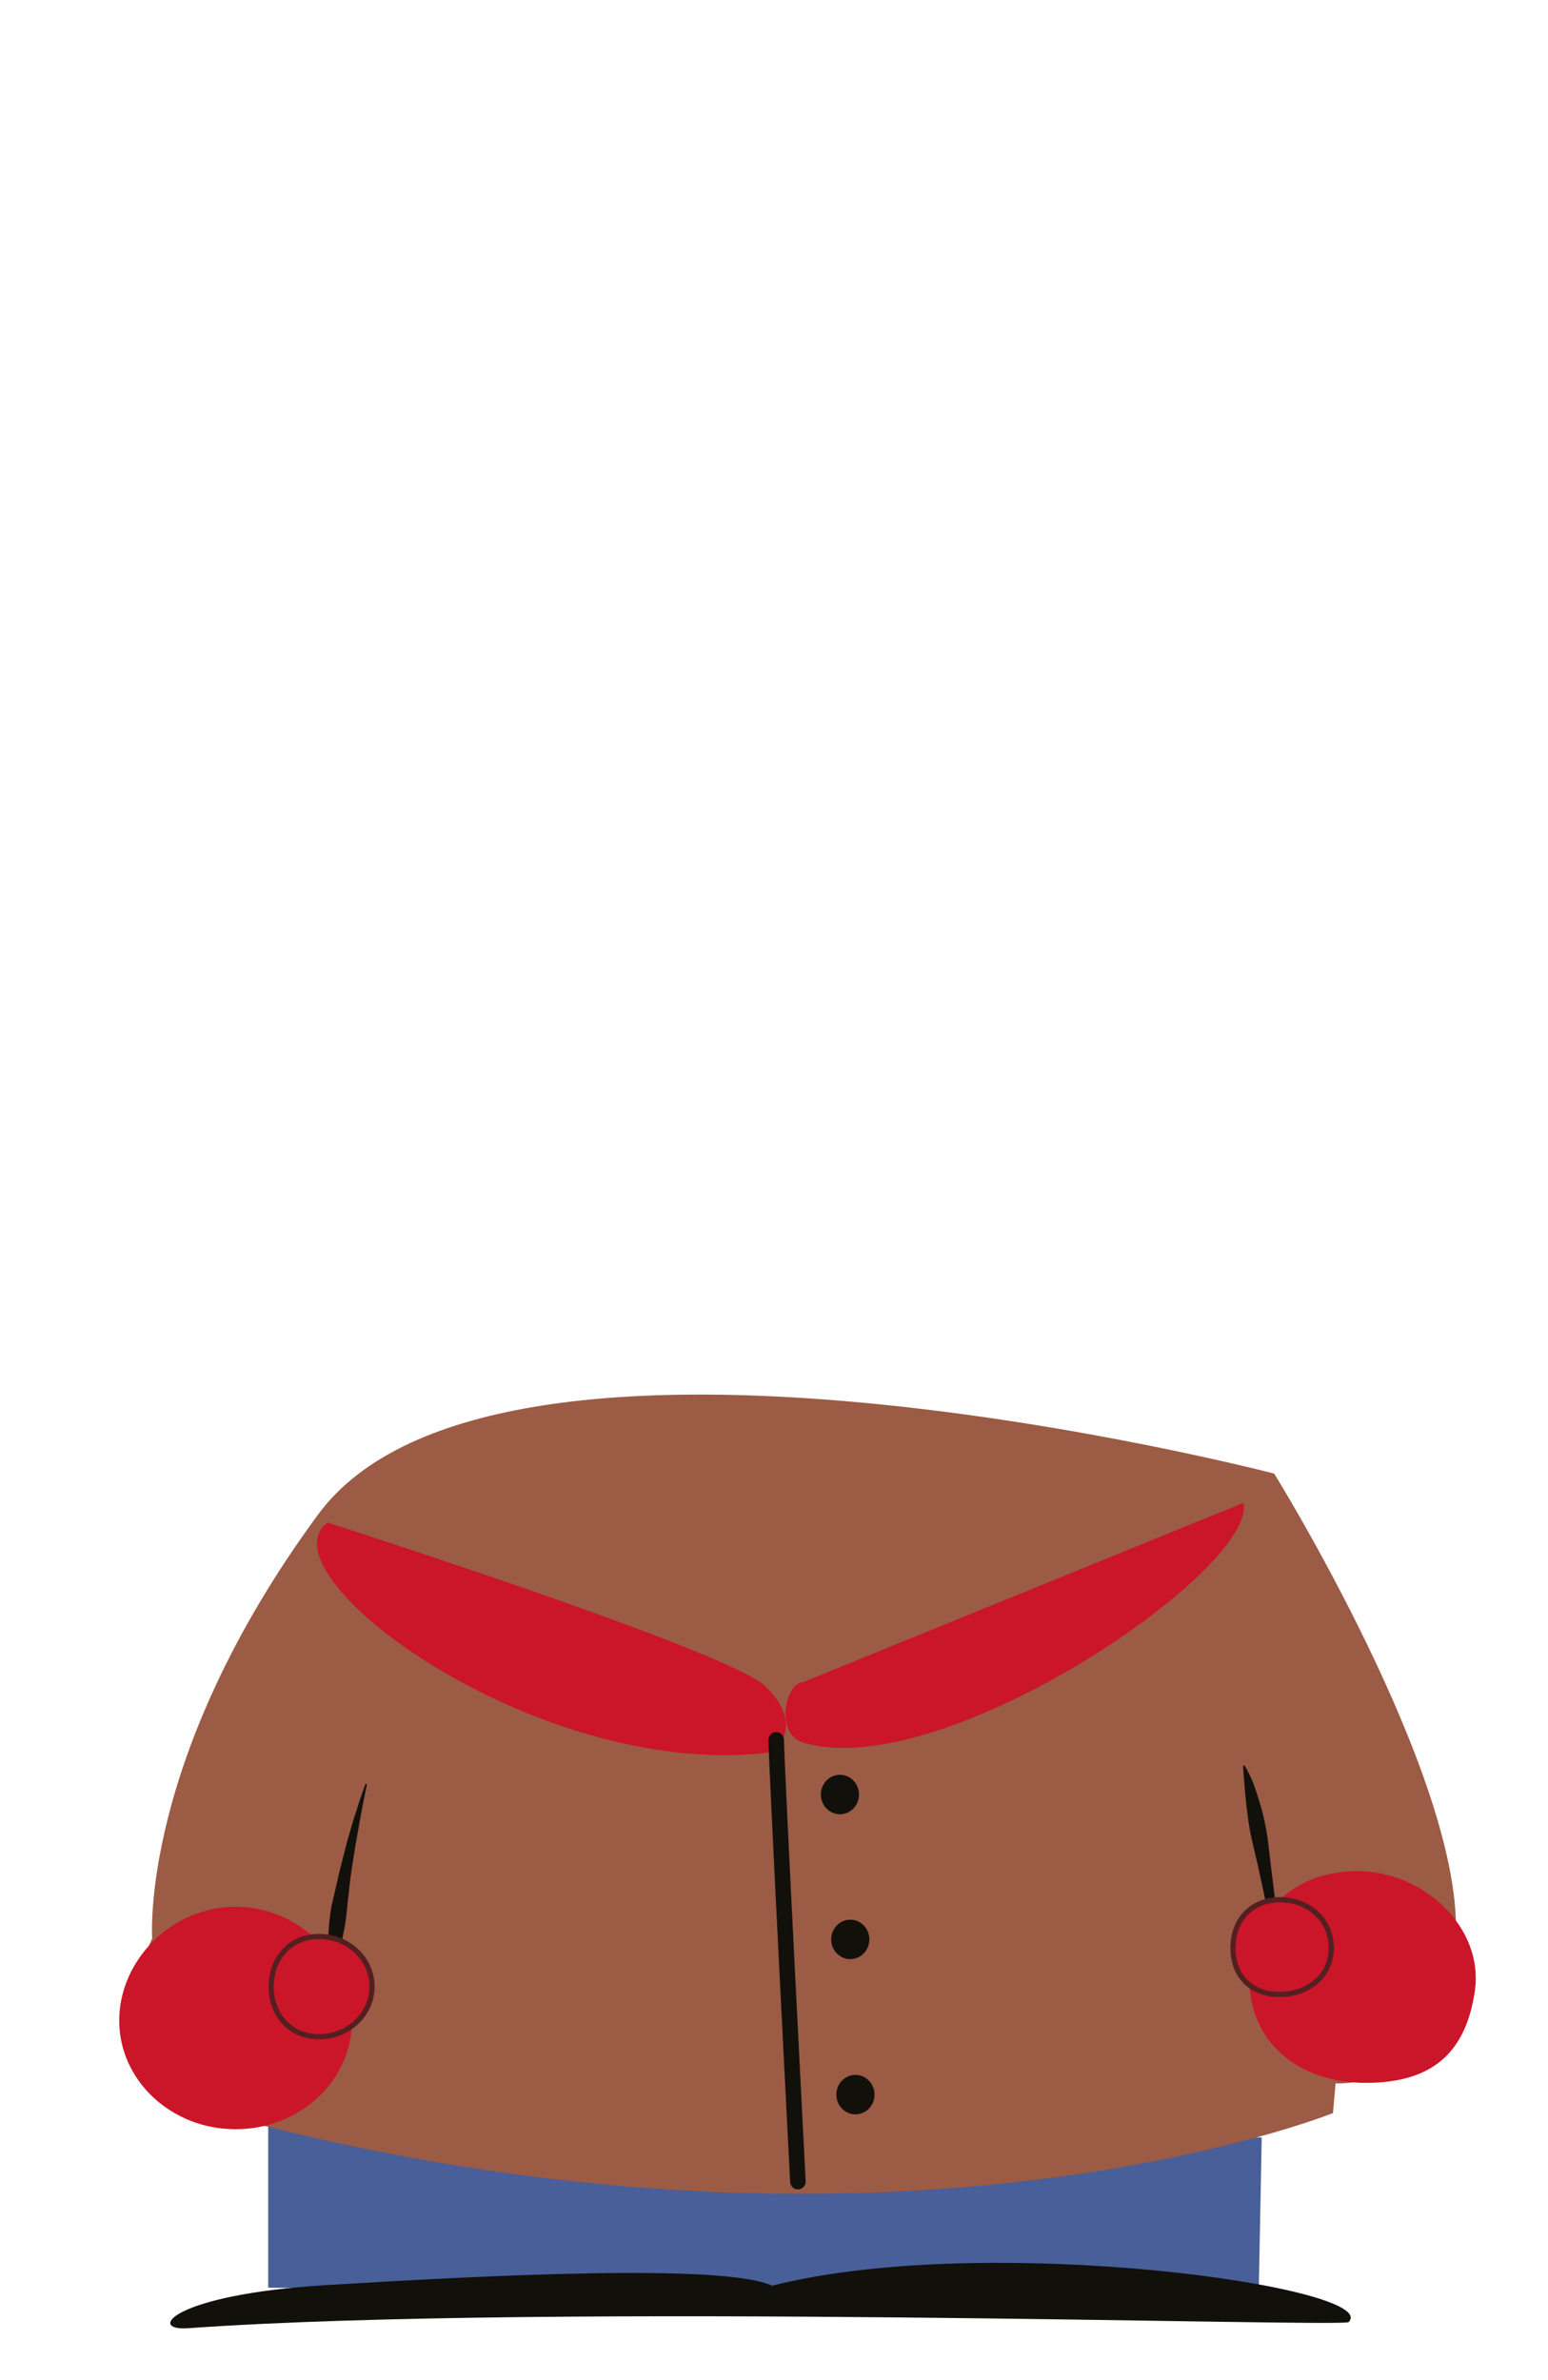 <?xml version="1.0" encoding="utf-8"?>
<!-- Generator: Adobe Illustrator 15.1.0, SVG Export Plug-In . SVG Version: 6.00 Build 0)  -->
<!DOCTYPE svg PUBLIC "-//W3C//DTD SVG 1.1//EN" "http://www.w3.org/Graphics/SVG/1.1/DTD/svg11.dtd">
<svg version="1.1" id="Layer_1" xmlns="http://www.w3.org/2000/svg" xmlns:xlink="http://www.w3.org/1999/xlink" x="0px" y="0px"
	 width="299.23px" height="460px" viewBox="0 0 299.23 460" enable-background="new 0 0 299.23 460" xml:space="preserve">
<polygon fill="#485F99" points="51.846,410.135 51.846,442.135 243.286,444.469 243.893,413.107 "/>
<g>
	<g>
		<defs>
			<rect id="SVGID_1_" x="-0.001" width="299.23" height="460"/>
		</defs>
		<clipPath id="SVGID_2_">
			<use xlink:href="#SVGID_1_"  overflow="visible"/>
		</clipPath>
		<path clip-path="url(#SVGID_2_)" fill="#12100B" d="M260.67,448.802c-3,1-153.667-3.833-224.333,1.167
			c-7.936,0.563-3.251-6.499,26.708-8.333c29.958-1.834,76.927-4.264,86.191,0.118C191.141,431.136,267.503,442.136,260.67,448.802"
			/>
	</g>
	<g>
		<defs>
			<rect id="SVGID_3_" x="-0.001" width="299.23" height="460"/>
		</defs>
		<clipPath id="SVGID_4_">
			<use xlink:href="#SVGID_3_"  overflow="visible"/>
		</clipPath>
		<path clip-path="url(#SVGID_4_)" fill="#9B5B45" d="M246.305,284.802c0,0,36.025,58.083,35.114,88.833
			c-0.909,30.75-23.25,29-23.25,29l-0.5,5.75c0,0-83.332,33.583-207.499,2.25c-33.5-11.5-20.75-36-20.75-36
			s-2.567-34.803,32.049-81.902C96.082,245.631,246.305,284.802,246.305,284.802"/>
	</g>
	<g>
		<defs>
			<rect id="SVGID_5_" x="-0.001" width="299.23" height="460"/>
		</defs>
		<clipPath id="SVGID_6_">
			<use xlink:href="#SVGID_5_"  overflow="visible"/>
		</clipPath>
		<path clip-path="url(#SVGID_6_)" fill="#12100B" d="M70.65,344.778c0,0-0.2,0.56-0.557,1.539c-0.36,0.979-0.813,2.397-1.355,4.103
			c-0.563,1.699-1.122,3.707-1.731,5.861c-0.276,1.084-0.563,2.204-0.853,3.342c-0.28,1.142-0.605,2.294-0.846,3.465
			c-0.268,1.166-0.538,2.333-0.804,3.48c-0.133,0.574-0.267,1.146-0.398,1.709c-0.112,0.566-0.188,1.134-0.273,1.688
			c-0.145,1.116-0.258,2.197-0.311,3.229c-0.065,1.027-0.13,1.999-0.076,2.907c0.09,3.625,0.573,6.025,0.573,6.025l0.3,0.016
			c0,0,0.86-2.332,1.516-5.804c0.151-0.87,0.38-1.807,0.569-2.801c0.214-0.991,0.376-2.043,0.521-3.135
			c0.116-1.098,0.234-2.231,0.354-3.385c0.13-1.153,0.261-2.326,0.392-3.5c0.125-1.175,0.336-2.337,0.506-3.486
			c0.18-1.15,0.357-2.282,0.528-3.378c0.421-2.175,0.718-4.231,1.067-5.975c0.323-1.75,0.625-3.199,0.831-4.218l0.333-1.601
			L70.65,344.778z"/>
	</g>
	<g>
		<defs>
			<rect id="SVGID_7_" x="-0.001" width="299.23" height="460"/>
		</defs>
		<clipPath id="SVGID_8_">
			<use xlink:href="#SVGID_7_"  overflow="visible"/>
		</clipPath>
		<path clip-path="url(#SVGID_8_)" fill="#12100B" d="M247.984,381.486c0,0.001-0.213-2.557-0.614-6.381
			c-0.201-1.912-0.417-4.146-0.722-6.529c-0.295-2.386-0.607-4.93-0.924-7.476c-0.151-1.273-0.304-2.549-0.453-3.804
			c-0.128-1.258-0.305-2.491-0.511-3.678c-0.224-1.184-0.463-2.322-0.746-3.393c-0.254-1.071-0.58-2.084-0.872-3.008
			c-0.289-0.928-0.593-1.768-0.859-2.511c-0.271-0.742-0.608-1.395-0.854-1.912c-0.51-1.041-0.845-1.592-0.845-1.592l-0.281,0.106
			c0,0,0.008,0.682,0.097,1.799c0.03,0.566,0.131,1.207,0.175,1.991c0.055,0.783,0.113,1.664,0.222,2.615
			c0.053,0.476,0.105,0.97,0.165,1.481c0.073,0.507,0.146,1.034,0.206,1.581c0.119,1.093,0.306,2.232,0.521,3.407
			c0.231,1.174,0.525,2.373,0.816,3.601c0.281,1.227,0.567,2.474,0.854,3.719c1.074,5.007,2.148,10.013,2.955,13.767
			c0.824,3.756,1.373,6.26,1.373,6.26L247.984,381.486z"/>
	</g>
	<g>
		<defs>
			<rect id="SVGID_9_" x="-0.001" width="299.23" height="460"/>
		</defs>
		<clipPath id="SVGID_10_">
			<use xlink:href="#SVGID_9_"  overflow="visible"/>
		</clipPath>
		<path clip-path="url(#SVGID_10_)" fill="#CB1528" d="M23.045,390.51c0,11.599,10.073,21,22.5,21s22.5-9.401,22.5-21
			c0-11.598-10.073-22-22.5-22S23.045,378.912,23.045,390.51"/>
	</g>
	<g>
		<defs>
			<rect id="SVGID_11_" x="-0.001" width="299.23" height="460"/>
		</defs>
		<clipPath id="SVGID_12_">
			<use xlink:href="#SVGID_11_"  overflow="visible"/>
		</clipPath>
		<path clip-path="url(#SVGID_12_)" fill="#CB1528" d="M52.42,383.947c0,5.351,3.59,9.688,9.25,9.688
			c5.661,0,10.25-4.338,10.25-9.688c0-5.351-4.589-9.688-10.25-9.688C56.01,374.26,52.42,378.597,52.42,383.947"/>
	</g>
	<g>
		<defs>
			<rect id="SVGID_13_" x="-0.001" width="299.23" height="460"/>
		</defs>
		<clipPath id="SVGID_14_">
			<use xlink:href="#SVGID_13_"  overflow="visible"/>
		</clipPath>
		<path clip-path="url(#SVGID_14_)" fill="none" stroke="#541F21" stroke-miterlimit="10" d="M52.42,383.947
			c0,5.351,3.59,9.688,9.25,9.688c5.661,0,10.25-4.338,10.25-9.688c0-5.351-4.589-9.688-10.25-9.688
			C56.01,374.26,52.42,378.597,52.42,383.947z"/>
	</g>
	<g>
		<defs>
			<rect id="SVGID_15_" x="-0.001" width="299.23" height="460"/>
		</defs>
		<clipPath id="SVGID_16_">
			<use xlink:href="#SVGID_15_"  overflow="visible"/>
		</clipPath>
		<path clip-path="url(#SVGID_16_)" fill="#CB1528" d="M241.503,382.469c0,12.38,9.729,20.083,22.5,20.083
			c12.771,0,19.333-5.75,21.083-17.75c1.787-12.251-9.896-23.167-22.666-23.167C249.648,361.635,241.503,370.088,241.503,382.469"/>
	</g>
	<g>
		<defs>
			<rect id="SVGID_17_" x="-0.001" width="299.23" height="460"/>
		</defs>
		<clipPath id="SVGID_18_">
			<use xlink:href="#SVGID_17_"  overflow="visible"/>
		</clipPath>
		<path clip-path="url(#SVGID_18_)" fill="#CB1528" d="M238.336,376.468c0,5.661,3.753,9,9,9s10-3.339,10-9s-4.65-9.315-9.896-9.315
			C242.192,367.151,238.336,370.807,238.336,376.468"/>
	</g>
	<g>
		<defs>
			<rect id="SVGID_19_" x="-0.001" width="299.23" height="460"/>
		</defs>
		<clipPath id="SVGID_20_">
			<use xlink:href="#SVGID_19_"  overflow="visible"/>
		</clipPath>
		<path clip-path="url(#SVGID_20_)" fill="none" stroke="#541F21" stroke-miterlimit="10" d="M238.336,376.468c0,5.661,3.753,9,9,9
			s10-3.339,10-9s-4.65-9.315-9.896-9.315C242.192,367.151,238.336,370.807,238.336,376.468z"/>
	</g>
	<g>
		<defs>
			<rect id="SVGID_21_" x="-0.001" width="299.23" height="460"/>
		</defs>
		<clipPath id="SVGID_22_">
			<use xlink:href="#SVGID_21_"  overflow="visible"/>
		</clipPath>
		<path clip-path="url(#SVGID_22_)" fill="#CB1528" d="M240.359,290.455c2.646,12.847-58.188,54.347-85.021,46.347
			c-5.8-1.729-3.333-11.667-0.167-11.667L240.359,290.455z"/>
	</g>
	<g>
		<defs>
			<rect id="SVGID_23_" x="-0.001" width="299.23" height="460"/>
		</defs>
		<clipPath id="SVGID_24_">
			<use xlink:href="#SVGID_23_"  overflow="visible"/>
		</clipPath>
		<path clip-path="url(#SVGID_24_)" fill="#CB1528" d="M63.312,294.254c-13.143,9.881,39.857,49.381,84.513,44.548
			c3.229-0.35,7.318-6.166,0-13C140.503,318.968,63.312,294.254,63.312,294.254"/>
	</g>
	<g>
		<defs>
			<rect id="SVGID_25_" x="-0.001" width="299.23" height="460"/>
		</defs>
		<clipPath id="SVGID_26_">
			<use xlink:href="#SVGID_25_"  overflow="visible"/>
		</clipPath>
		<path clip-path="url(#SVGID_26_)" fill="#12100B" d="M158.67,346.822c0,2.104,1.649,3.813,3.688,3.813
			c2.036,0,3.688-1.708,3.688-3.813s-1.651-3.813-3.688-3.813C160.32,343.01,158.67,344.718,158.67,346.822"/>
	</g>
	<g>
		<defs>
			<rect id="SVGID_27_" x="-0.001" width="299.23" height="460"/>
		</defs>
		<clipPath id="SVGID_28_">
			<use xlink:href="#SVGID_27_"  overflow="visible"/>
		</clipPath>
		<path clip-path="url(#SVGID_28_)" fill="#12100B" d="M160.67,374.822c0,2.104,1.649,3.813,3.688,3.813
			c2.036,0,3.688-1.708,3.688-3.813s-1.651-3.813-3.688-3.813C162.32,371.01,160.67,372.718,160.67,374.822"/>
	</g>
	<g>
		<defs>
			<rect id="SVGID_29_" x="-0.001" width="299.23" height="460"/>
		</defs>
		<clipPath id="SVGID_30_">
			<use xlink:href="#SVGID_29_"  overflow="visible"/>
		</clipPath>
		<path clip-path="url(#SVGID_30_)" fill="#12100B" d="M161.67,404.822c0,2.104,1.649,3.813,3.688,3.813
			c2.036,0,3.688-1.708,3.688-3.813s-1.651-3.813-3.688-3.813C163.32,401.01,161.67,402.718,161.67,404.822"/>
	</g>
	<g>
		<defs>
			<rect id="SVGID_31_" x="-0.001" width="299.23" height="460"/>
		</defs>
		<clipPath id="SVGID_32_">
			<use xlink:href="#SVGID_31_"  overflow="visible"/>
		</clipPath>
		
			<path clip-path="url(#SVGID_32_)" fill="none" stroke="#12100B" stroke-width="3" stroke-linecap="round" stroke-miterlimit="10" d="
			M154.237,421.635c0,0-4.191-81.125-4.191-85.375"/>
	</g>
	<g>
		<defs>
			<rect id="SVGID_33_" x="-0.001" width="299.23" height="460"/>
		</defs>
		<clipPath id="SVGID_34_">
			<use xlink:href="#SVGID_33_"  overflow="visible"/>
		</clipPath>
	</g>
	<g>
		<defs>
			<rect id="SVGID_35_" x="-0.001" width="299.23" height="460"/>
		</defs>
		<clipPath id="SVGID_36_">
			<use xlink:href="#SVGID_35_"  overflow="visible"/>
		</clipPath>
	</g>
	<g>
		<defs>
			<rect id="SVGID_37_" x="-0.001" width="299.23" height="460"/>
		</defs>
		<clipPath id="SVGID_38_">
			<use xlink:href="#SVGID_37_"  overflow="visible"/>
		</clipPath>
	</g>
	<g>
		<defs>
			<rect id="SVGID_39_" x="-0.001" width="299.23" height="460"/>
		</defs>
		<clipPath id="SVGID_40_">
			<use xlink:href="#SVGID_39_"  overflow="visible"/>
		</clipPath>
	</g>
	<g>
		<defs>
			<rect id="SVGID_41_" x="-0.001" width="299.23" height="460"/>
		</defs>
		<clipPath id="SVGID_42_">
			<use xlink:href="#SVGID_41_"  overflow="visible"/>
		</clipPath>
	</g>
	<g>
		<defs>
			<rect id="SVGID_43_" x="-0.001" width="299.23" height="460"/>
		</defs>
		<clipPath id="SVGID_44_">
			<use xlink:href="#SVGID_43_"  overflow="visible"/>
		</clipPath>
	</g>
	<g>
		<defs>
			<rect id="SVGID_45_" x="-0.001" width="299.23" height="460"/>
		</defs>
		<clipPath id="SVGID_46_">
			<use xlink:href="#SVGID_45_"  overflow="visible"/>
		</clipPath>
	</g>
	<g>
		<defs>
			<rect id="SVGID_47_" x="-0.001" width="299.23" height="460"/>
		</defs>
		<clipPath id="SVGID_48_">
			<use xlink:href="#SVGID_47_"  overflow="visible"/>
		</clipPath>
	</g>
	<g>
		<defs>
			<rect id="SVGID_49_" x="-0.001" width="299.23" height="460"/>
		</defs>
		<clipPath id="SVGID_50_">
			<use xlink:href="#SVGID_49_"  overflow="visible"/>
		</clipPath>
	</g>
	<g>
		<defs>
			<rect id="SVGID_51_" x="-0.001" width="299.23" height="460"/>
		</defs>
		<clipPath id="SVGID_52_">
			<use xlink:href="#SVGID_51_"  overflow="visible"/>
		</clipPath>
	</g>
	<g>
		<defs>
			<rect id="SVGID_53_" x="-0.001" width="299.23" height="460"/>
		</defs>
		<clipPath id="SVGID_54_">
			<use xlink:href="#SVGID_53_"  overflow="visible"/>
		</clipPath>
	</g>
	<g>
		<defs>
			<rect id="SVGID_55_" x="-0.001" width="299.23" height="460"/>
		</defs>
		<clipPath id="SVGID_56_">
			<use xlink:href="#SVGID_55_"  overflow="visible"/>
		</clipPath>
	</g>
	<g>
		<defs>
			<rect id="SVGID_57_" x="-0.001" width="299.23" height="460"/>
		</defs>
		<clipPath id="SVGID_58_">
			<use xlink:href="#SVGID_57_"  overflow="visible"/>
		</clipPath>
	</g>
	<g>
		<defs>
			<rect id="SVGID_59_" x="-0.001" width="299.23" height="460"/>
		</defs>
		<clipPath id="SVGID_60_">
			<use xlink:href="#SVGID_59_"  overflow="visible"/>
		</clipPath>
	</g>
	<g>
		<defs>
			<rect id="SVGID_61_" x="-0.001" width="299.23" height="460"/>
		</defs>
		<clipPath id="SVGID_62_">
			<use xlink:href="#SVGID_61_"  overflow="visible"/>
		</clipPath>
	</g>
	<g>
		<defs>
			<rect id="SVGID_63_" x="-0.001" width="299.23" height="460"/>
		</defs>
		<clipPath id="SVGID_64_">
			<use xlink:href="#SVGID_63_"  overflow="visible"/>
		</clipPath>
	</g>
	<g>
		<defs>
			<rect id="SVGID_65_" x="-0.001" width="299.23" height="460"/>
		</defs>
		<clipPath id="SVGID_66_">
			<use xlink:href="#SVGID_65_"  overflow="visible"/>
		</clipPath>
	</g>
	<g>
		<defs>
			<rect id="SVGID_67_" x="-0.001" width="299.23" height="460"/>
		</defs>
		<clipPath id="SVGID_68_">
			<use xlink:href="#SVGID_67_"  overflow="visible"/>
		</clipPath>
	</g>
	<g>
		<defs>
			<rect id="SVGID_69_" x="-0.001" width="299.23" height="460"/>
		</defs>
		<clipPath id="SVGID_70_">
			<use xlink:href="#SVGID_69_"  overflow="visible"/>
		</clipPath>
	</g>
	<g>
		<defs>
			<rect id="SVGID_71_" x="-0.001" width="299.23" height="460"/>
		</defs>
		<clipPath id="SVGID_72_">
			<use xlink:href="#SVGID_71_"  overflow="visible"/>
		</clipPath>
	</g>
	<g>
		<defs>
			<rect id="SVGID_73_" x="-0.001" width="299.23" height="460"/>
		</defs>
		<clipPath id="SVGID_74_">
			<use xlink:href="#SVGID_73_"  overflow="visible"/>
		</clipPath>
	</g>
	<g>
		<defs>
			<rect id="SVGID_75_" x="-0.001" width="299.23" height="460"/>
		</defs>
		<clipPath id="SVGID_76_">
			<use xlink:href="#SVGID_75_"  overflow="visible"/>
		</clipPath>
	</g>
	<g>
		<defs>
			<rect id="SVGID_77_" x="-0.001" width="299.23" height="460"/>
		</defs>
		<clipPath id="SVGID_78_">
			<use xlink:href="#SVGID_77_"  overflow="visible"/>
		</clipPath>
	</g>
	<g>
		<defs>
			<rect id="SVGID_79_" x="-0.001" width="299.23" height="460"/>
		</defs>
		<clipPath id="SVGID_80_">
			<use xlink:href="#SVGID_79_"  overflow="visible"/>
		</clipPath>
	</g>
	<g>
		<defs>
			<rect id="SVGID_81_" x="-0.001" width="299.23" height="460"/>
		</defs>
		<clipPath id="SVGID_82_">
			<use xlink:href="#SVGID_81_"  overflow="visible"/>
		</clipPath>
	</g>
</g>
</svg>
